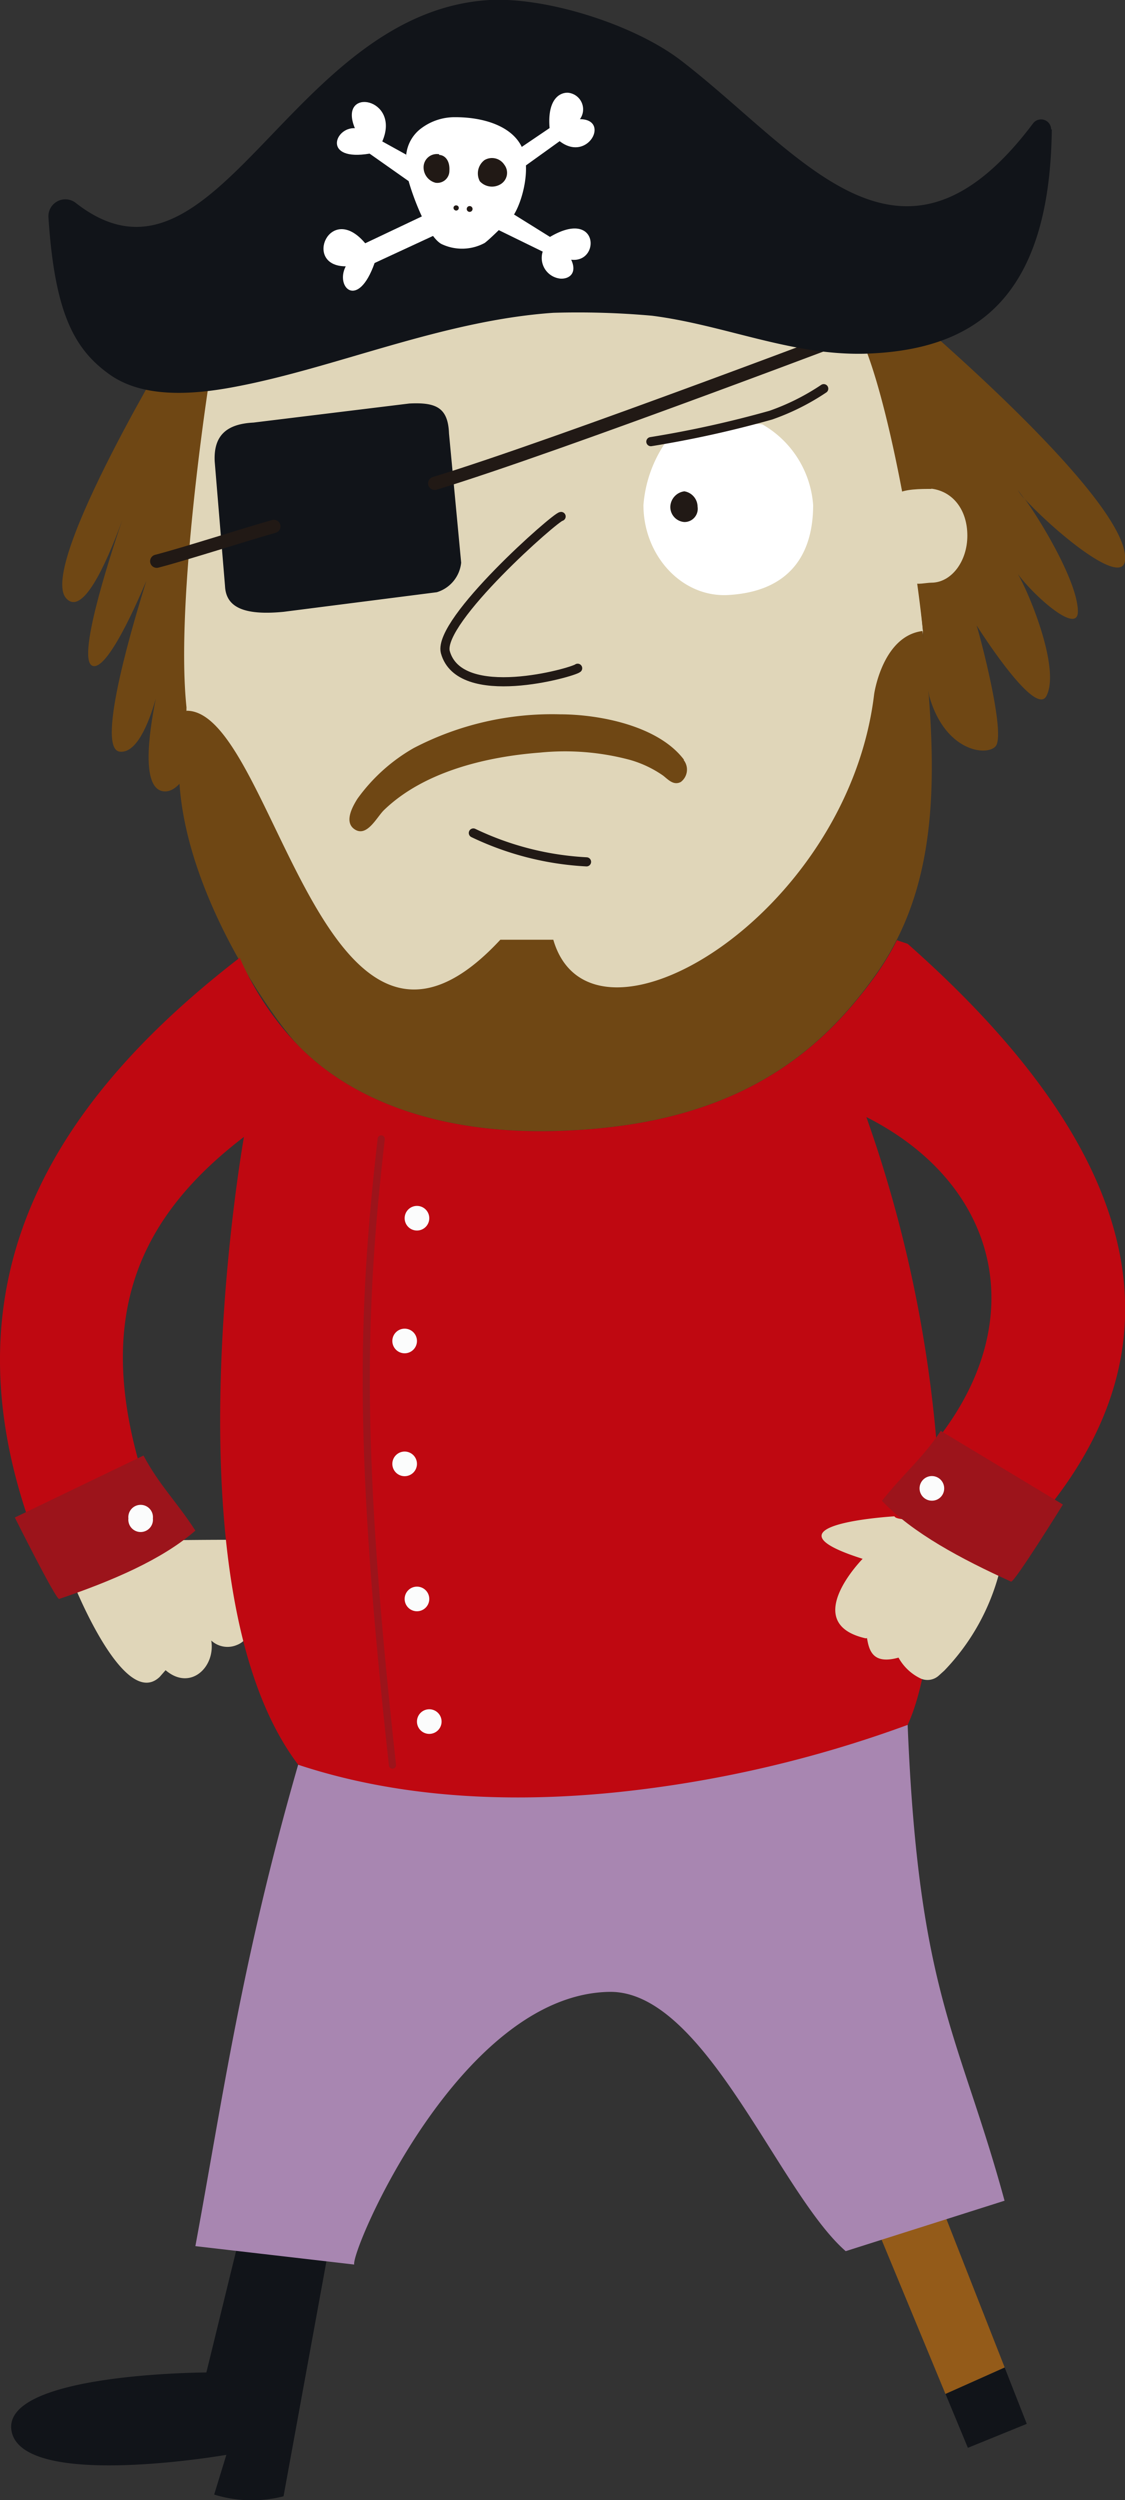 <svg xmlns="http://www.w3.org/2000/svg" viewBox="0 0 84.99 188.79"><rect x="0" y="0" width="84.99" height="188.79" fill="#333333" stroke="none"/><defs><style>.cls-1{fill:#e0d6b9;}.cls-2{fill:#945b19;}.cls-3{fill:#111419;}.cls-4{fill:#6f4714;}.cls-5{fill:#a886b1;}.cls-6{fill:#fff;}.cls-7{fill:#211915;}.cls-8{fill:#bf0811;}.cls-9{fill:#fbfcfc;}.cls-10,.cls-11,.cls-12{fill:none;stroke-linecap:round;}.cls-10{stroke:#9c141b;stroke-width:0.54px;}.cls-11,.cls-12{stroke:#211915;}.cls-11{stroke-linejoin:round;}.cls-12{stroke-width:0.69px;}.cls-13{fill:#9c141b;}</style></defs><g id="Capa_2" data-name="Capa 2"><g id="Capa_1-2" data-name="Capa 1"><path class="cls-1" d="M12.5,126.13l-.44.5c-2.72,2.58-6.57-7.21-6.57-7.21l8-3.12s4.38-.06,5.27,0c2.3.19,1.19,1.8.77,2.1s-2,1.21-2,1.21c2.1,2.25,1.6,4.12.38,4.6a1.81,1.81,0,0,1-1.95-.33c.33,2-1.58,3.84-3.45,2.24"/><polygon class="cls-2" points="70.71 165.56 75.9 178.77 71.43 180.78 66.45 168.76 70.71 165.56"/><polygon class="cls-3" points="75.9 178.78 77.57 183.03 73.12 184.84 71.43 180.77 75.9 178.78"/><path class="cls-3" d="M24.82,169.88l-3.4,18.62a9.62,9.62,0,0,1-5.24-.13l.92-3S2,188,.9,183.7c-1.12-4.51,14.69-4.55,14.69-4.55l2.33-9.52Z"/><path class="cls-4" d="M16.12,38.48c0-.41-.05-7.89.61-10.66l-.05-.23c-1.44.3,0-2.11-1.35-2.46H13.52S2.8,42.75,5,45.18c1.2,1.34,2.93-2.32,4.24-5.91-.49,1.42-3.55,10.44-2.27,11s4.16-6.62,4.08-6.39c-.79,2.53-3.9,12.67-2,12.88,1.23.14,2.15-2,2.72-4-.58,2.86-1.08,6.91.65,7,2.43.15,4.28-8.66,4.59-10.22-.05-.49-.82-10.18-.9-11.15"/><path class="cls-5" d="M68.57,130.25c.82,20.38,3.91,23.4,7.32,35.93l-12,3.81c-5.08-4.43-10.64-19.73-17.88-19.58C34.71,150.63,26.48,170,26.76,171l-12-1.39c2.07-11.19,3.51-21.59,7.77-36.37,8,2.65,16.21,2.15,23.76,1.38a125.72,125.72,0,0,0,22.28-4.39"/><path class="cls-1" d="M69.28,43.71c-.16-1.53-.32-3.07-.45-4.61,0-.49-.09-1-.14-1.44a30.62,30.62,0,0,0-4.2-13.16v0c-4.17.42-9.13-.25-13.85-.86-4.08-.51-8-1-11.07-.63-11,1.24-16.93,4.31-23.76,5.72,0,0-2.59,16.52-1.72,24.69h0a2.44,2.44,0,0,0,0,.27l.19,0C25.2,90,59.73,75.87,59.73,75.87c1.4-2.08,9.73-24.43,10-28.22-.12-1.3-.27-2.62-.42-3.94"/><path class="cls-4" d="M76.89,37a4.16,4.16,0,0,0,.5.67l-.5-.67m-3.1,10.27c.11.25,2.25,8.17,1.42,9.09-.68.76-3.81.39-5-3.77a26.79,26.79,0,0,1-.48-4.91c-.78-7.56-3.08-19.82-5.21-23.15v0a15.65,15.65,0,0,0,4.16-.95l0,.09S85.26,37.67,85,42.25c-.13,2.2-5.32-2.11-7.57-4.56,1.22,1.67,4,6.29,4,8.49,0,1.77-3.3-1.16-4.54-2.84.9,1.52,3.23,7.2,2.16,9.22-.87,1.66-5.26-5.32-5.26-5.32"/><path class="cls-1" d="M70.36,36.9c1.62.2,2.72,1.59,2.72,3.55S71.86,44,70.36,44c-.38,0-1.08.18-1.41,0l-.34-.71c-.16-1.53-.48-1.8-.61-3.34,0-.49-.26-2.1-.31-2.58.46-.47,2-.45,2.67-.45"/><path class="cls-4" d="M14.11,53.67c6.61,0,10.31,31.71,23.69,17.29h4c2.84,9.78,22.23-1.7,24.24-18.55,0,0,.62-4.38,3.65-4.76.29,2.68.35,3.3.48,4.91.51,6.7.33,13-2.42,18.4a20.25,20.25,0,0,1-1.61,2.66C62.62,78.56,57.08,84,45.6,85.17c-.91.1-1.8.16-2.67.2-9.21.45-16.16-2.09-20.37-6.39-1.88-1.91-11.5-15.1-8.45-25.31"/><path class="cls-6" d="M50.32,33.35a6.88,6.88,0,0,1,3.74-.93c1.17,0,2.43-.56,3.54-.37a7.65,7.65,0,0,1,3.83,6.09c0,3.75-1.8,6.53-6.41,6.79-3.53.2-6.41-3-6.41-6.79a9.67,9.67,0,0,1,1.71-4.79"/><path class="cls-4" d="M51.64,57.38a1.17,1.17,0,0,1-.21,1.67c-.54.28-.94-.17-1.33-.48a8.39,8.39,0,0,0-2.51-1.19,19,19,0,0,0-6.8-.55C36.73,57.14,32,58.27,29,61.18c-.53.52-1.25,2-2.15,1.48s-.24-1.72.15-2.34a13.43,13.43,0,0,1,4.25-3.83,22.6,22.6,0,0,1,11.06-2.55c2.94,0,7.43.85,9.37,3.44"/><path class="cls-7" d="M51.7,37.1a1.19,1.19,0,0,1,1,1.16,1,1,0,0,1-1,1.16,1.14,1.14,0,0,1-1.06-1.16A1.22,1.22,0,0,1,51.7,37.1"/><path class="cls-8" d="M68.57,71.27,67.76,71a20.25,20.25,0,0,1-1.61,2.66C62.62,78.56,57.08,84,45.6,85.17c-.91.1-1.8.16-2.67.2-9.21.45-16.15-2.09-20.37-6.39a22.46,22.46,0,0,1-4.45-6.66C2.65,84.24-4.21,98,2.67,116.18l4.63-2.47,3.53-2.14c-3.74-11.95-.5-19.53,7.6-25.72,0,0-6.07,34,4.1,47.41,8,2.65,16.57,2.85,24.13,2.07a91,91,0,0,0,21.91-5.08c2.85-6.16,2.17-21.47,2.17-21.47l0,0a98.23,98.23,0,0,0-5.29-24.43c9.89,5,12.52,15.08,5.48,24.19l8.43,5.11Q94.63,94.29,68.57,71.27"/><path class="cls-9" d="M33.36,130a.93.93,0,1,0-.93.93.93.93,0,0,0,.93-.93"/><path class="cls-9" d="M32.43,92a.93.93,0,1,0-.93.92.93.93,0,0,0,.93-.92"/><path class="cls-9" d="M32.43,120.74a.93.93,0,1,0-.93.93.93.93,0,0,0,.93-.93"/><path class="cls-9" d="M31.5,101.26a.93.93,0,1,0-.93.93.93.93,0,0,0,.93-.93"/><path class="cls-9" d="M31.5,110.54a.93.93,0,1,0-.93.93.93.93,0,0,0,.93-.93"/><path class="cls-10" d="M29.65,133.29C27.07,109.84,27.26,99.41,28.8,86"/><path class="cls-3" d="M34.84,42.49A2.61,2.61,0,0,1,33,44.72L21.42,46.2c-3.29.32-4.35-.52-4.42-1.94l-.78-9.41c-.1-2,.94-2.84,2.93-2.94l11.77-1.44c2-.1,2.93.29,3,2.26Z"/><path class="cls-11" d="M20.69,39.75c-2.11.59-6.72,2.08-8.85,2.63"/><path class="cls-11" d="M67.06,24.18S42,33.72,32.84,36.5"/><path class="cls-12" d="M43.64,50.46c-.39.32-8.92,2.74-10-1.23C33.07,46.87,42,39,42.39,39"/><path class="cls-13" d="M10.84,109.91c1.22,2.28,2.5,3.47,3.92,5.67-2.52,2.2-6.35,3.82-10.29,5.16-.24.08-3.35-6.15-3.35-6.15Z"/><path class="cls-9" d="M11.55,114.66a.93.93,0,1,0-1.85,0,.93.93,0,1,0,1.85,0"/><path class="cls-1" d="M65.49,123.71l-.11,0c-5-1.15-.21-6-.21-6-8.18-2.59,2.4-3.21,2.4-3.21.14.28,1.19.19,1.46.39,2,1.56,3.38,1.51,6.49,3.75h0a16.76,16.76,0,0,1-4.18,7.51l-.41.37a1.27,1.27,0,0,1-1.35.24,3.75,3.75,0,0,1-1.7-1.59c-1.94.54-2.23-.52-2.39-1.53"/><path class="cls-13" d="M71.07,108.05c-1.43,2.15-2.82,3.22-4.44,5.28,2.3,2.43,6,4.4,9.75,6.1.24.11,3.92-5.82,3.92-5.82Z"/><path class="cls-9" d="M71.33,112.39a.93.93,0,1,0-.92.93.92.92,0,0,0,.92-.93"/><path class="cls-12" d="M49.17,33.35a80.94,80.94,0,0,0,9.06-2,17.55,17.55,0,0,0,4-2"/><path class="cls-12" d="M35.76,62.9a22.46,22.46,0,0,0,8.55,2.18"/><path class="cls-3" d="M79.41,9.77a.76.76,0,0,0-1.36-.46C68,22.69,60.51,11.52,51.41,4.54,47.88,1.85,41.32-.22,37,0,21.86.88,16.33,23.53,5.77,15.36a1.28,1.28,0,0,0-2.11,1.06c.47,7.13,1.9,9.92,4.61,11.85,2.42,1.73,6,1.61,9.53.93,7.57-1.43,15.62-5,24-5.58a63.14,63.14,0,0,1,7.45.22c5.48.7,10.47,3,16.06,2.87,8-.24,14-3.79,14.15-16.94"/><path class="cls-6" d="M41.55,17.89c3.71-2.19,3.82,2,1.6,1.72.47,1-.13,1.47-.81,1.43A1.57,1.57,0,0,1,41,19l-3.56-1.74.28-.37a2.74,2.74,0,0,0,.55-.69l.23-.21Z"/><path class="cls-6" d="M30.69,11.67a2.85,2.85,0,0,1,1.16-2,4.2,4.2,0,0,1,2.56-.82c2.13,0,4.24.67,5,2.23s.05,4.17-.63,5.2c0,0-1.68,1.72-2.17,2.07a3.6,3.6,0,0,1-3.27.07c-1.11-.62-2.31-4-2.55-5.06a4.73,4.73,0,0,1-.1-1.71"/><path class="cls-7" d="M38.1,12.44a1,1,0,0,1-.25,1.45,1.25,1.25,0,0,1-1.6-.2,1.26,1.26,0,0,1,.35-1.6,1.11,1.11,0,0,1,1.5.35"/><path class="cls-6" d="M33.05,17.49l0,.17-4.75,2.2c-1.26,3.57-3,1.82-2.18.25-3.28,0-1.2-4.91,1.47-1.74L32,16.28c.4.68.72,1.12.72,1.12Z"/><path class="cls-7" d="M33.17,11.7c.39,0,.83.37.78,1.19a.91.91,0,0,1-1.05.91A1.2,1.2,0,0,1,32,12.65a1,1,0,0,1,1.19-1"/><path class="cls-6" d="M31.25,13.42l-.39.25L27.92,11.6c-3.56.6-2.65-2-1.11-1.92-1.32-3.17,3.51-2.31,2.07,1l1.81,1c-.08.56.43,1.18.56,1.75"/><path class="cls-7" d="M34.66,15.71a.2.2,0,0,1-.21.19.21.21,0,0,1-.19-.21.19.19,0,0,1,.21-.18.19.19,0,0,1,.19.2"/><path class="cls-7" d="M35.7,15.78a.22.22,0,1,1-.44,0,.22.22,0,0,1,.44,0"/><path class="cls-6" d="M43.81,9c2.32,0,.6,3.31-1.53,1.66l-3.06,2.2-.11,0a4.11,4.11,0,0,0-.44-1.26l2.85-1.93C41.35,7.66,42.15,7,42.88,7a1.26,1.26,0,0,1,.93,2"/></g></g></svg>
